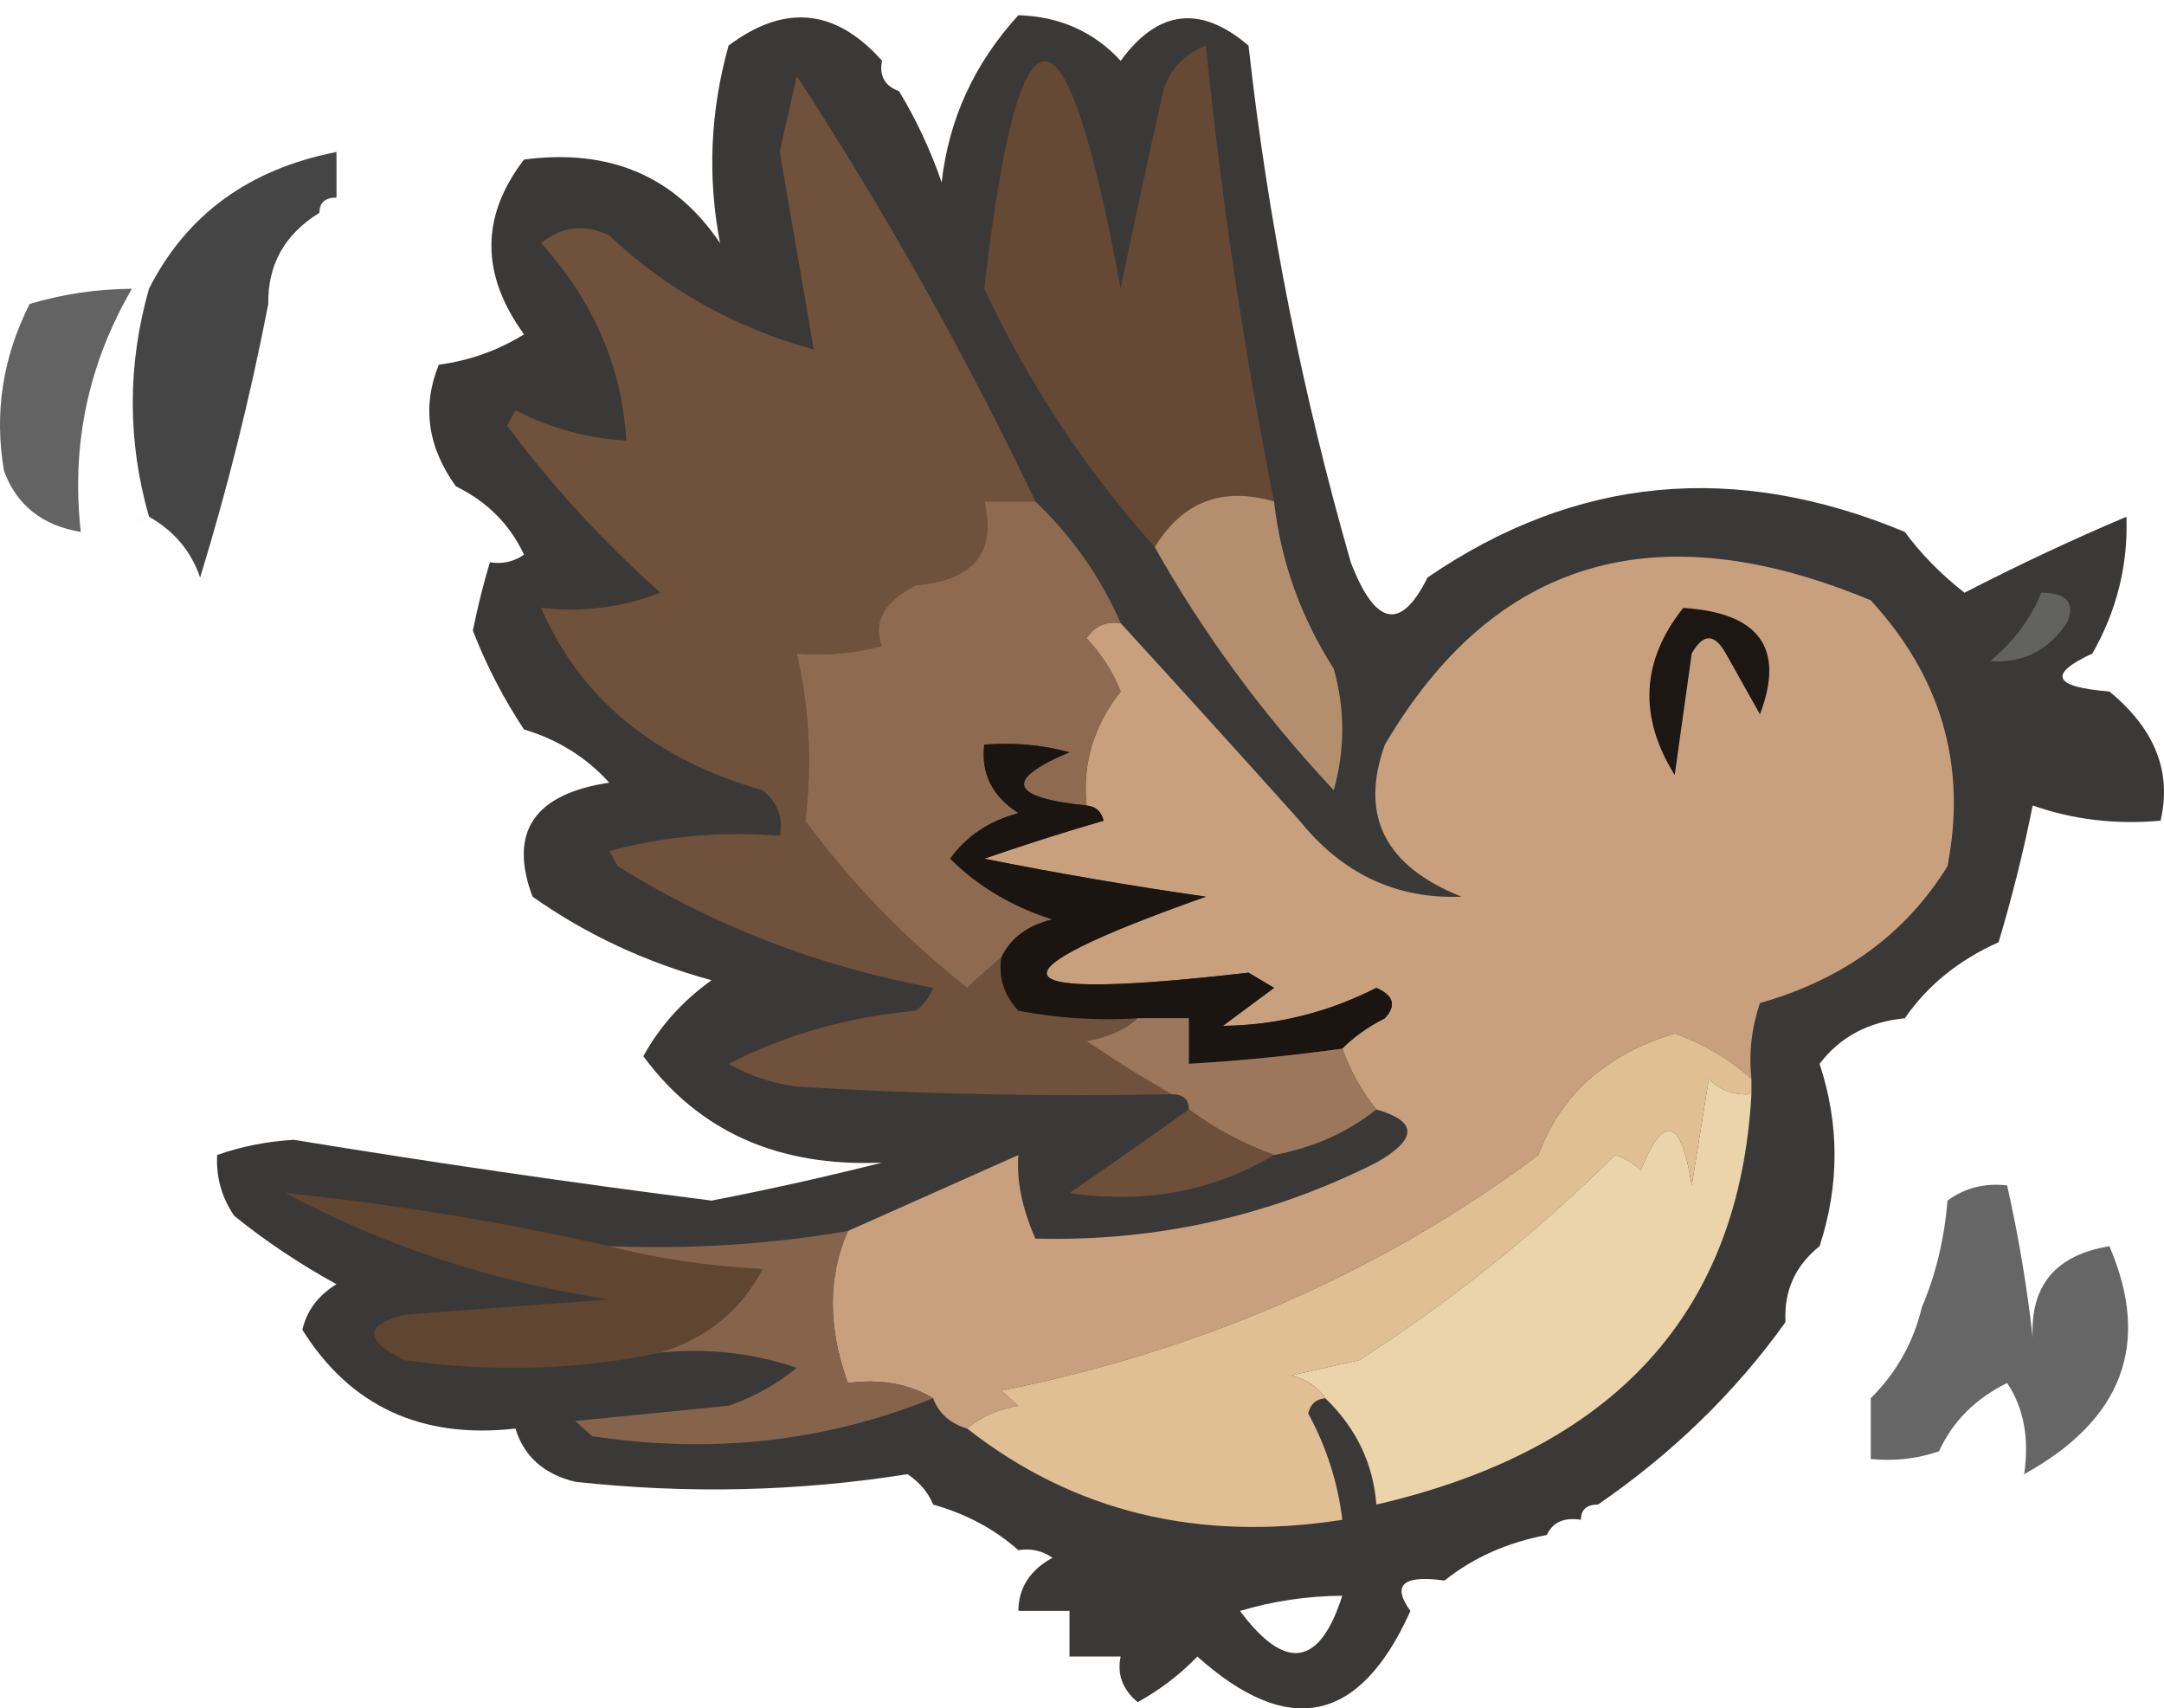 <?xml version="1.0" encoding="UTF-8"?>
<svg id="Layer_1" data-name="Layer 1" xmlns="http://www.w3.org/2000/svg" viewBox="0 0 1013.45 800">
  <defs>
    <style>
      .cls-1 {
        fill: #e0bf95;
      }

      .cls-1, .cls-2, .cls-3, .cls-4, .cls-5, .cls-6, .cls-7, .cls-8, .cls-9, .cls-10, .cls-11, .cls-12, .cls-13, .cls-14, .cls-15, .cls-16, .cls-17, .cls-18, .cls-19, .cls-20, .cls-21 {
        fill-rule: evenodd;
        stroke-width: 0px;
      }

      .cls-2 {
        fill: #b5906f;
        opacity: .99;
      }

      .cls-2, .cls-3, .cls-5, .cls-8, .cls-9, .cls-10, .cls-15, .cls-16, .cls-17, .cls-20 {
        isolation: isolate;
      }

      .cls-3 {
        opacity: .61;
      }

      .cls-3, .cls-5, .cls-8, .cls-9, .cls-15, .cls-16 {
        fill: #000;
      }

      .cls-4 {
        fill: #626261;
      }

      .cls-5 {
        opacity: .6;
      }

      .cls-6 {
        fill: #8e6b50;
      }

      .cls-7 {
        fill: #604530;
      }

      .cls-8 {
        opacity: .01;
      }

      .cls-9 {
        opacity: .73;
      }

      .cls-10 {
        fill: #87654c;
        opacity: .99;
      }

      .cls-11 {
        fill: #1c1713;
      }

      .cls-12 {
        fill: #6e4f39;
      }

      .cls-13 {
        fill: #9c775b;
      }

      .cls-14 {
        fill: #70513b;
      }

      .cls-15 {
        opacity: 0;
      }

      .cls-16 {
        opacity: 0;
      }

      .cls-17 {
        fill: #0b0806;
        opacity: .8;
      }

      .cls-18 {
        fill: #c8a07e;
      }

      .cls-19 {
        fill: #664934;
      }

      .cls-20 {
        fill: #eed6ac;
        opacity: .98;
      }

      .cls-21 {
        fill: #1a1511;
      }
    </style>
  </defs>
  <path class="cls-17" d="M413.06,28.47c-1.37,7.06,1.29,11.8,7.98,14.23,8.07,13.32,14.73,27.56,19.96,42.7,3.31-29.56,15.28-55.66,35.93-78.28,19.39.61,35.36,7.72,47.9,21.35,17.46-23.93,37.42-26.3,59.88-7.12,9.08,81.75,25.05,162.4,47.9,241.97,11.49,29.9,23.46,32.27,35.93,7.12,69.29-47.45,143.81-54.57,223.54-21.35,7.65,10.4,16.96,19.89,27.94,28.47,25.24-13.02,50.52-24.88,75.85-35.58.76,22.72-4.56,44.07-15.97,64.05-21.01,9.73-18.35,15.66,7.98,17.79,21.32,17.49,29.31,37.65,23.95,60.49-20.91,1.91-40.87-.46-59.88-7.12-4.3,21.56-9.63,42.91-15.97,64.05-18.59,8.28-33.23,20.14-43.91,35.58-17.13,1.69-30.43,8.81-39.92,21.35,9.35,28.34,9.35,56.81,0,85.4-11.42,9.11-16.75,20.97-15.97,35.58-23.62,32.92-52.88,61.39-87.82,85.4-5.33,0-7.98,2.37-7.98,7.12-7.92-1.22-13.24,1.15-15.97,7.12-18.51,3.5-34.48,10.62-47.9,21.35-19.5-2.71-24.82,2.04-15.97,14.23-23.65,52.61-56.92,59.72-99.8,21.35-8.14,8.45-17.45,15.56-27.94,21.35-7.07-5.87-9.73-12.99-7.98-21.35h-23.95v-21.35h-23.95c.09-10.8,5.4-19.1,15.97-24.91-4.74-3.3-10.07-4.49-15.97-3.56-11.17-9.89-24.48-17.01-39.92-21.35-2.26-5.62-6.25-10.36-11.98-14.23-51.24,8.13-103.13,9.32-155.68,3.56-14.63-3.56-23.95-11.86-27.94-24.91-44.09,4.97-77.35-10.45-99.8-46.26,2.07-8.97,7.39-16.09,15.97-21.35-17.24-9.48-33.21-20.15-47.9-32.03-5.86-8.6-8.52-18.08-7.98-28.47,11.24-3.99,23.22-6.37,35.93-7.12,65.14,10.67,130.34,20.15,195.6,28.47,26.76-5.17,53.37-11.1,79.84-17.79-48.49,2.11-85.74-14.5-111.77-49.82,7.61-13.91,18.26-25.78,31.93-35.58-30.84-8.41-58.78-21.45-83.83-39.14-11.29-30.26.69-48.05,35.93-53.38-10.75-11.88-24.05-20.18-39.92-24.91-9.66-14.6-17.64-30.02-23.95-46.26,2.18-10.91,4.84-21.59,7.98-32.03,5.9.93,11.23-.26,15.97-3.56-6.61-14.18-17.25-24.85-31.93-32.03-13.23-18.43-15.9-37.41-7.98-56.93,14.47-1.93,27.77-6.68,39.92-14.23-20.37-28.01-20.37-55.29,0-81.84,40.07-5.27,70.68,7.77,91.81,39.14-5.96-30.87-4.62-61.72,3.99-92.52,26.23-19.69,50.19-17.32,71.85,7.12ZM580.72,754.37c15.45-4.63,31.42-7,47.9-7.12-10.63,33.25-26.6,35.62-47.9,7.12Z"/>
  <path class="cls-9" d="M157.58,92.52c-5.33,0-7.98,2.37-7.98,7.12-16.28,10.04-24.26,24.28-23.95,42.7-8.57,44.05-19.22,86.75-31.93,128.1-4.2-12.31-12.18-21.81-23.95-28.47-10.13-35.48-10.13-71.07,0-106.75,17.57-34.69,46.85-56.04,87.82-64.05v21.35Z"/>
  <path class="cls-19" d="M596.68,234.85c-24.2-7.07-42.82.05-55.89,21.35-32.44-36.36-59.05-76.69-79.84-120.98,16.46-142.04,37.75-142.04,63.87,0,6.36-30.9,13.01-61.74,19.96-92.52,2.94-10.03,9.59-17.15,19.96-21.35,7.2,71.72,17.85,142.88,31.93,213.5Z"/>
  <path class="cls-16" d="M149.6,99.63h7.98c-1.48,4.77-4.14,4.77-7.98,0Z"/>
  <path class="cls-15" d="M13.87,135.22v7.12c-5.35-3.42-5.35-5.8,0-7.12Z"/>
  <path class="cls-3" d="M61.78,135.22c-20.51,35.26-28.49,73.22-23.95,113.87-17.98-2.96-29.95-12.45-35.93-28.47-4.69-27.11-.69-53.21,11.98-78.28,15.45-4.63,31.42-7,47.9-7.12Z"/>
  <path class="cls-15" d="M205.48,163.68v7.12c-5.35-3.42-5.35-5.8,0-7.12Z"/>
  <path class="cls-14" d="M484.91,234.85h-23.95c5.67,23.91-4.98,36.96-31.93,39.14-15.12,7.84-20.45,17.32-15.97,28.47-13.05,3.52-26.35,4.7-39.92,3.56,5.92,25.8,7.26,51.9,3.99,78.28,21.33,29.11,46.62,55.2,75.85,78.28,5.44-5.29,10.77-10.03,15.97-14.23-1.36,9.41,1.3,17.71,7.98,24.91,18.44,3.54,37.07,4.72,55.89,3.56-6.09,5.47-14.08,9.02-23.95,10.68,13.44,9.15,26.74,17.46,39.92,24.91-58.61,1.18-117.15,0-175.64-3.56-11.48-1.56-22.12-5.12-31.93-10.68,26.92-13.74,56.2-22.03,87.82-24.91,3.65-2.95,6.32-6.5,7.98-10.68-53.62-10-102.85-28.98-147.7-56.93-1.33-2.37-2.66-4.75-3.99-7.12,26.09-7.02,52.71-9.39,79.84-7.12,1.75-8.36-.91-15.48-7.98-21.35-50.64-14.35-85.24-42.81-103.79-85.4,19.35,2.19,37.98-.19,55.89-7.12-26.97-24.03-50.92-50.12-71.85-78.28,1.33-2.37,2.66-4.75,3.99-7.12,16.02,8.32,33.32,13.06,51.89,14.23-2.05-34.53-15.36-65.37-39.92-92.52,9.76-7.93,20.41-9.12,31.93-3.56,27.14,25.52,59.07,43.31,95.8,53.38-5.29-30.79-10.61-61.62-15.97-92.52,2.66-11.86,5.33-23.72,7.98-35.58,41.79,64.23,79.05,130.65,111.77,199.27Z"/>
  <path class="cls-16" d="M205.48,227.74h7.98c-1.48,4.77-4.14,4.77-7.98,0Z"/>
  <path class="cls-8" d="M61.78,241.97h7.98c-1.48,4.77-4.14,4.77-7.98,0Z"/>
  <path class="cls-15" d="M221.45,249.09c6.69,2.43,9.36,7.17,7.98,14.23h-7.98v-14.23Z"/>
  <path class="cls-18" d="M820.23,505.29c-9.97-9.1-21.95-16.21-35.93-21.35-32.14,9.67-53.43,28.65-63.87,56.93-73.29,54.61-157.12,91.38-251.49,110.31l7.98,7.12c-9.88,1.65-17.86,5.21-23.95,10.68-7.98-2.37-13.31-7.12-15.97-14.23-11.33-6.77-24.63-9.14-39.92-7.12-9.43-25.98-9.43-49.71,0-71.17,25.88-11.54,52.49-23.39,79.84-35.58-.9,11.9,1.76,24.95,7.98,39.14,56.49,1.43,109.71-10.43,159.67-35.58,19.38-11.06,19.38-19.36,0-24.91-6.75-8.33-12.06-17.83-15.97-28.47,5.37-5.46,12.02-10.21,19.96-14.23,5.49-5.92,4.16-10.66-3.99-14.23-22.87,11.61-46.82,17.54-71.85,17.79,7.98-5.93,15.97-11.86,23.95-17.79-3.99-2.37-7.98-4.75-11.98-7.12-118.91,13.68-125.57,1.81-19.96-35.58-34.89-5-69.49-10.93-103.79-17.79,18.39-6.37,37.03-12.3,55.89-17.79-.99-4.32-3.65-6.69-7.98-7.12-2.01-19.53,3.31-37.32,15.97-53.38-3.59-9.14-8.92-17.45-15.97-24.91,3.65-5.68,8.97-8.05,15.97-7.12,27.79,30.34,55.73,61.18,83.83,92.52,20.06,24.93,45.33,36.79,75.85,35.58-35.9-14.23-47.88-37.96-35.93-71.17,51.14-86.99,126.98-109.52,227.54-67.61,33.14,36.07,45.12,77.59,35.93,124.54-19.58,31.67-48.85,53.02-87.82,64.05-3.94,11.63-5.27,23.49-3.99,35.58Z"/>
  <path class="cls-2" d="M596.68,234.85c3.13,27.97,12.45,54.07,27.94,78.28,5.33,18.98,5.33,37.95,0,56.93-33.07-35.32-61.01-73.27-83.83-113.87,13.06-21.3,31.69-28.42,55.89-21.35Z"/>
  <path class="cls-4" d="M955.95,277.55c12.2.12,16.19,4.87,11.98,14.23-8.89,13.02-20.86,18.95-35.93,17.79,11.04-9.05,19.03-19.72,23.95-32.03Z"/>
  <path class="cls-11" d="M788.29,284.67c35.74,2.29,47.71,18.9,35.93,49.82-5.33-9.49-10.64-18.98-15.97-28.47s-10.64-9.49-15.97,0c-2.66,18.98-5.33,37.95-7.98,56.93-17.04-27.42-15.7-53.52,3.99-78.28Z"/>
  <path class="cls-6" d="M484.91,234.85c17.28,16.53,30.59,35.51,39.92,56.93-6.99-.93-12.32,1.44-15.97,7.12,7.05,7.46,12.37,15.76,15.97,24.91-12.65,16.06-17.98,33.85-15.97,53.38-36.17-3.7-38.82-12-7.98-24.91-13.05-3.52-26.35-4.7-39.92-3.56-1.62,13.45,3.7,24.13,15.97,32.03-13.76,3.72-24.4,10.84-31.93,21.35,12.98,12.95,28.95,22.43,47.9,28.47-11.51,2.68-19.5,8.61-23.95,17.79-5.2,4.21-10.52,8.95-15.97,14.23-29.23-23.08-54.51-49.17-75.85-78.28,3.27-26.39,1.93-52.49-3.99-78.28,13.56,1.14,26.87-.04,39.92-3.56-4.48-11.14.85-20.63,15.97-28.47,26.95-2.18,37.6-15.23,31.93-39.14h23.95Z"/>
  <path class="cls-21" d="M508.86,377.19c4.34.43,6.99,2.8,7.98,7.12-18.86,5.49-37.49,11.42-55.89,17.79,34.3,6.86,68.9,12.79,103.79,17.79-105.61,37.4-98.95,49.26,19.96,35.58,3.99,2.37,7.98,4.75,11.98,7.12-7.98,5.93-15.97,11.86-23.95,17.79,25.03-.26,48.98-6.18,71.85-17.79,8.15,3.57,9.48,8.31,3.99,14.23-7.94,4.03-14.59,8.77-19.96,14.23-23.81,3.3-47.76,5.67-71.85,7.12v-21.35h-23.95c-18.82,1.16-37.44-.02-55.89-3.56-6.68-7.19-9.34-15.5-7.98-24.91,4.45-9.18,12.44-15.11,23.95-17.79-18.95-6.04-34.92-15.52-47.9-28.47,7.54-10.51,18.18-17.63,31.93-21.35-12.27-7.9-17.59-18.57-15.97-32.03,13.56-1.14,26.87.04,39.92,3.56-30.84,12.91-28.18,21.21,7.98,24.91Z"/>
  <path class="cls-13" d="M532.81,476.82h23.95v21.35c24.09-1.45,48.05-3.82,71.85-7.12,3.9,10.64,9.22,20.13,15.97,28.47-13.42,10.73-29.39,17.85-47.9,21.35-14.63-5.32-27.94-12.44-39.92-21.35,0-4.75-2.66-7.12-7.98-7.12-13.18-7.45-26.48-15.76-39.92-24.91,9.88-1.65,17.86-5.21,23.95-10.68Z"/>
  <path class="cls-12" d="M556.76,519.52c11.98,8.91,25.29,16.03,39.92,21.35-28.59,17.02-60.52,22.95-95.8,17.79,19.18-13.19,37.81-26.23,55.89-39.14Z"/>
  <path class="cls-5" d="M939.98,555.1c5.28,23.39,9.27,47.11,11.98,71.17-1.16-24.36,10.82-38.59,35.93-42.7,19.59,45.64,6.29,81.22-39.92,106.75,2.45-16.82-.21-31.05-7.98-42.7-14.86,7.32-25.51,17.99-31.93,32.03-10.32,3.49-20.97,4.68-31.93,3.56v-28.47c12.04-11.96,20.02-26.2,23.95-42.7,6.5-15.17,10.49-31.77,11.98-49.82,8.07-5.96,17.39-8.33,27.94-7.12Z"/>
  <path class="cls-7" d="M285.32,583.57c22.39,5.83,46.35,9.39,71.85,10.68-10.12,19.32-26.09,32.37-47.9,39.14-38.45,8.18-78.37,9.37-119.76,3.56-19.09-9.32-19.09-16.43,0-21.35,31.93-2.37,63.87-4.75,95.8-7.12-54.34-8.23-104.91-24.84-151.69-49.82,51.7,5.3,102.26,13.61,151.69,24.91Z"/>
  <path class="cls-20" d="M820.23,512.4c-5.65,102.31-64.2,166.36-175.64,192.15-1.5-19.26-9.48-35.86-23.95-49.82-3.34-5.14-8.65-8.7-15.97-10.68,10.64-2.37,21.29-4.75,31.93-7.12,43.4-27.98,83.32-60.01,119.76-96.08,4.68,1.49,8.67,3.86,11.98,7.12,10.99-26.79,18.98-24.42,23.95,7.12,2.66-16.6,5.33-33.21,7.98-49.82,5.36,5.35,12.01,7.73,19.96,7.12Z"/>
  <path class="cls-15" d="M852.16,583.57c8.18,2.83,9.52,7.56,3.99,14.23-3.7-4.23-5.04-8.97-3.99-14.23Z"/>
  <path class="cls-1" d="M820.23,505.29v7.12c-7.95.61-14.6-1.76-19.96-7.12-2.66,16.6-5.33,33.21-7.98,49.82-4.97-31.54-12.96-33.91-23.95-7.12-3.31-3.25-7.3-5.63-11.98-7.12-36.44,36.07-76.36,68.09-119.76,96.08-10.64,2.37-21.29,4.75-31.93,7.12,7.31,1.98,12.63,5.54,15.97,10.68-4.34.43-6.99,2.8-7.98,7.12,8.6,15.86,13.92,32.47,15.97,49.82-67.35,10.53-125.89-3.71-175.64-42.7,6.09-5.47,14.08-9.02,23.95-10.68l-7.98-7.12c94.37-18.93,178.2-55.7,251.49-110.31,10.43-28.28,31.73-47.26,63.87-56.93,13.98,5.14,25.95,12.25,35.93,21.35Z"/>
  <path class="cls-10" d="M397.09,576.45c-9.43,21.46-9.43,45.18,0,71.17,15.29-2.02,28.59.35,39.92,7.12-50.38,20.36-103.61,26.29-159.67,17.79l-7.98-7.12c23.95-2.37,47.9-4.75,71.85-7.12,11.99-4.15,22.63-10.08,31.93-17.79-20.65-6.97-41.94-9.34-63.87-7.12,21.81-6.78,37.78-19.82,47.9-39.14-25.51-1.29-49.46-4.85-71.85-10.68,37.76,1.54,75.02-.83,111.77-7.12Z"/>
  <path class="cls-15" d="M876.11,654.74c-8.18-2.83-9.52-7.56-3.99-14.23,3.7,4.23,5.04,8.97,3.99,14.23Z"/>
  <path class="cls-15" d="M437.01,704.56v7.12c-5.35-3.42-5.35-5.8,0-7.12Z"/>
  <path class="cls-15" d="M740.39,711.67h7.98c-1.48,4.77-4.14,4.77-7.98,0Z"/>
  <path class="cls-15" d="M476.93,725.91c-3.17,7.29-8.49,8.48-15.97,3.56,4.74-3.3,10.07-4.49,15.97-3.56Z"/>
</svg>